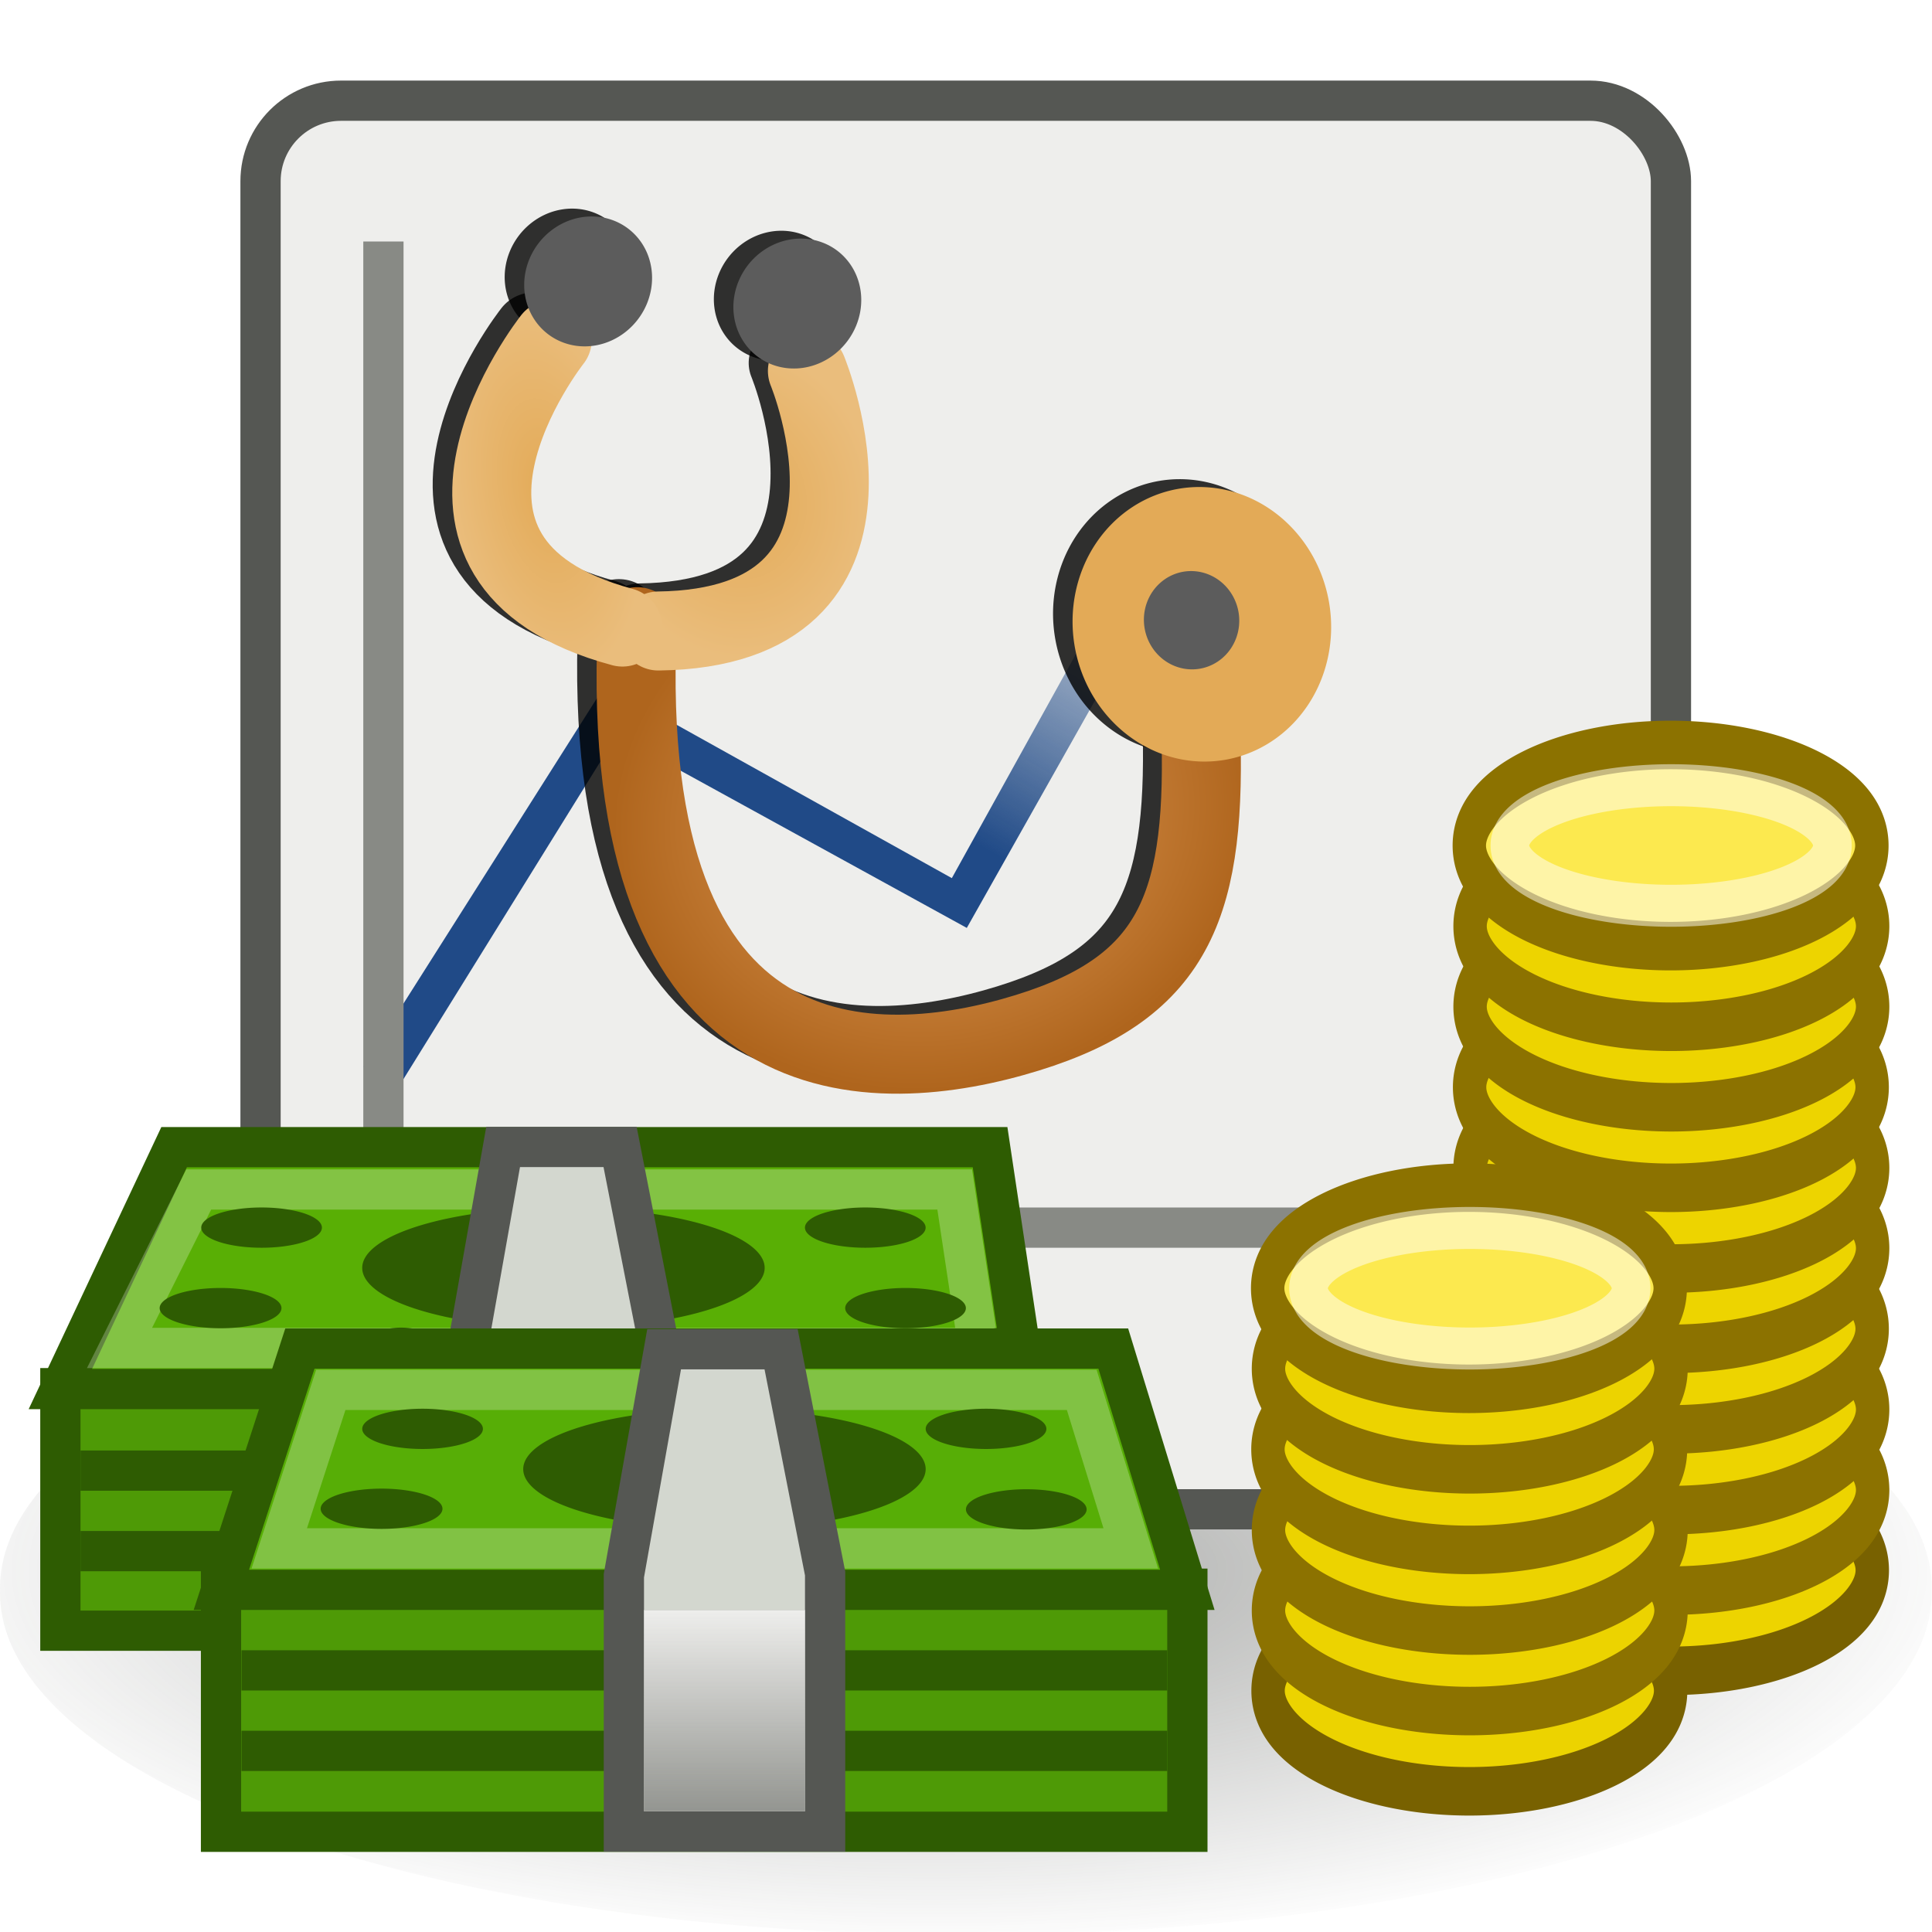 <?xml version="1.0" encoding="UTF-8" standalone="no"?>
<!-- Created with Inkscape (http://www.inkscape.org/) -->
<svg
   xmlns:dc="http://purl.org/dc/elements/1.1/"
   xmlns:cc="http://creativecommons.org/ns#"
   xmlns:rdf="http://www.w3.org/1999/02/22-rdf-syntax-ns#"
   xmlns:svg="http://www.w3.org/2000/svg"
   xmlns="http://www.w3.org/2000/svg"
   xmlns:xlink="http://www.w3.org/1999/xlink"
   xmlns:sodipodi="http://sodipodi.sourceforge.net/DTD/sodipodi-0.dtd"
   xmlns:inkscape="http://www.inkscape.org/namespaces/inkscape"
   width="48px"
   height="48px"
   id="svg1306"
   sodipodi:version="0.32"
   inkscape:version="0.46"
   sodipodi:docbase="/home/hbons/Desktop"
   sodipodi:docname="freeaccount.svg"
   inkscape:export-filename="/home/hbons/Desktop/gnucash.png"
   inkscape:export-xdpi="90"
   inkscape:export-ydpi="90"
   inkscape:output_extension="org.inkscape.output.svg.inkscape">
  <defs
     id="defs1308">
    <linearGradient
       id="linearGradient5069">
      <stop
         id="stop5071"
         offset="0"
         style="stop-color:#e3aa57;stop-opacity:1;" />
      <stop
         id="stop5073"
         offset="1"
         style="stop-color:#eabd7c;stop-opacity:1;" />
    </linearGradient>
    <inkscape:perspective
       sodipodi:type="inkscape:persp3d"
       inkscape:vp_x="0 : 24 : 1"
       inkscape:vp_y="0 : 1000 : 0"
       inkscape:vp_z="48 : 24 : 1"
       inkscape:persp3d-origin="24 : 16 : 1"
       id="perspective140" />
    <linearGradient
       inkscape:collect="always"
       id="linearGradient2707">
      <stop
         style="stop-color:#eeeeec;stop-opacity:1;"
         offset="0"
         id="stop2709" />
      <stop
         style="stop-color:#eeeeec;stop-opacity:0;"
         offset="1"
         id="stop2711" />
    </linearGradient>
    <linearGradient
       inkscape:collect="always"
       id="linearGradient2649">
      <stop
         style="stop-color:#d3d7cf;stop-opacity:1;"
         offset="0"
         id="stop2651" />
      <stop
         style="stop-color:#d3d7cf;stop-opacity:0;"
         offset="1"
         id="stop2653" />
    </linearGradient>
    <linearGradient
       inkscape:collect="always"
       id="linearGradient2632">
      <stop
         style="stop-color:#204a87;stop-opacity:1;"
         offset="0"
         id="stop2635" />
      <stop
         style="stop-color:#204a87;stop-opacity:0;"
         offset="1"
         id="stop2637" />
    </linearGradient>
    <linearGradient
       inkscape:collect="always"
       id="linearGradient2623">
      <stop
         style="stop-color:#babdb6;stop-opacity:1;"
         offset="0"
         id="stop2625" />
      <stop
         style="stop-color:#babdb6;stop-opacity:0;"
         offset="1"
         id="stop2627" />
    </linearGradient>
    <linearGradient
       id="aigrd2"
       gradientUnits="userSpaceOnUse"
       x1="12.274"
       y1="32.416"
       x2="35.391"
       y2="14.203">
      <stop
         offset="0"
         style="stop-color:#FBFBFB"
         id="stop3043" />
      <stop
         offset="0.5"
         style="stop-color:#B6B6B6"
         id="stop3045" />
      <stop
         offset="1"
         style="stop-color:#E4E4E4"
         id="stop3047" />
    </linearGradient>
    <linearGradient
       id="aigrd1"
       gradientUnits="userSpaceOnUse"
       x1="14.997"
       y1="11.188"
       x2="32.511"
       y2="34.307">
      <stop
         offset="0"
         style="stop-color:#EBEBEB"
         id="stop3034" />
      <stop
         offset="0.5"
         style="stop-color:#FFFFFF"
         id="stop3036" />
      <stop
         offset="1"
         style="stop-color:#EBEBEB"
         id="stop3038" />
    </linearGradient>
    <linearGradient
       inkscape:collect="always"
       id="linearGradient23419">
      <stop
         style="stop-color:#000000;stop-opacity:1;"
         offset="0"
         id="stop23421" />
      <stop
         style="stop-color:#000000;stop-opacity:0;"
         offset="1"
         id="stop23423" />
    </linearGradient>
    <radialGradient
       inkscape:collect="always"
       xlink:href="#linearGradient23419"
       id="radialGradient3507"
       gradientUnits="userSpaceOnUse"
       gradientTransform="matrix(1,0,0,0.25,0,31.227)"
       cx="23.335"
       cy="41.636"
       fx="23.335"
       fy="41.636"
       r="22.627" />
    <linearGradient
       gradientTransform="translate(156.189,-121.911)"
       y2="16.561"
       x2="24.512"
       y1="5.873"
       x1="24.512"
       gradientUnits="userSpaceOnUse"
       id="linearGradient3780"
       xlink:href="#linearGradient2622"
       inkscape:collect="always" />
    <linearGradient
       y2="7.868"
       x2="60.071"
       y1="7.921"
       x1="32.828"
       gradientTransform="matrix(0.75,0,0,1.333,156.189,-121.911)"
       gradientUnits="userSpaceOnUse"
       id="linearGradient3776"
       xlink:href="#linearGradient2580"
       inkscape:collect="always" />
    <linearGradient
       gradientTransform="translate(156.189,-121.911)"
       y2="15.192"
       x2="22.436"
       y1="39.067"
       x1="24.588"
       gradientUnits="userSpaceOnUse"
       id="linearGradient3773"
       xlink:href="#linearGradient2614"
       inkscape:collect="always" />
    <linearGradient
       gradientTransform="translate(156.189,-121.911)"
       y2="26.625"
       x2="25.375"
       y1="20.312"
       x1="21.53"
       gradientUnits="userSpaceOnUse"
       id="linearGradient3770"
       xlink:href="#linearGradient2630"
       inkscape:collect="always" />
    <linearGradient
       gradientTransform="translate(156.189,-121.911)"
       y2="25.25"
       x2="24.996"
       y1="37.625"
       x1="25.851"
       gradientUnits="userSpaceOnUse"
       id="linearGradient3766"
       xlink:href="#linearGradient2339"
       inkscape:collect="always" />
    <linearGradient
       y2="25.25"
       x2="24.996"
       y1="37.625"
       x1="25.851"
       gradientUnits="userSpaceOnUse"
       id="linearGradient3762"
       xlink:href="#linearGradient2339"
       inkscape:collect="always" />
    <linearGradient
       y2="26.625"
       x2="25.375"
       y1="20.312"
       x1="21.53"
       gradientUnits="userSpaceOnUse"
       id="linearGradient3760"
       xlink:href="#linearGradient2630"
       inkscape:collect="always" />
    <linearGradient
       y2="15.192"
       x2="22.436"
       y1="39.067"
       x1="24.588"
       gradientUnits="userSpaceOnUse"
       id="linearGradient3758"
       xlink:href="#linearGradient2614"
       inkscape:collect="always" />
    <linearGradient
       y2="7.868"
       x2="60.071"
       y1="7.921"
       x1="32.828"
       gradientTransform="scale(0.75,1.333)"
       gradientUnits="userSpaceOnUse"
       id="linearGradient3756"
       xlink:href="#linearGradient2580"
       inkscape:collect="always" />
    <linearGradient
       y2="16.561"
       x2="24.512"
       y1="5.873"
       x1="24.512"
       gradientUnits="userSpaceOnUse"
       id="linearGradient3754"
       xlink:href="#linearGradient2622"
       inkscape:collect="always" />
    <linearGradient
       inkscape:collect="always"
       id="linearGradient2630">
      <stop
         style="stop-color:#ffffff;stop-opacity:1;"
         offset="0"
         id="stop2632" />
      <stop
         style="stop-color:#ffffff;stop-opacity:0;"
         offset="1"
         id="stop2634" />
    </linearGradient>
    <linearGradient
       id="linearGradient2622">
      <stop
         style="stop-color:#e4a05d;stop-opacity:1;"
         offset="0"
         id="stop2624" />
      <stop
         style="stop-color:#af651d;stop-opacity:1;"
         offset="1"
         id="stop2626" />
    </linearGradient>
    <linearGradient
       id="linearGradient2614">
      <stop
         style="stop-color:#e3aa57;stop-opacity:1;"
         offset="0"
         id="stop2616" />
      <stop
         style="stop-color:#eabd7c;stop-opacity:1;"
         offset="1"
         id="stop2618" />
    </linearGradient>
    <linearGradient
       id="linearGradient2580">
      <stop
         id="stop2582"
         offset="0"
         style="stop-color:#ffffff;stop-opacity:1;" />
      <stop
         id="stop2586"
         offset="1"
         style="stop-color:#729fcf;stop-opacity:0" />
    </linearGradient>
    <linearGradient
       inkscape:collect="always"
       id="linearGradient2339">
      <stop
         style="stop-color:#ffffff;stop-opacity:1;"
         offset="0"
         id="stop2341" />
      <stop
         style="stop-color:#ffffff;stop-opacity:0;"
         offset="1"
         id="stop2343" />
    </linearGradient>
    <linearGradient
       inkscape:collect="always"
       xlink:href="#linearGradient2580"
       id="linearGradient320"
       gradientUnits="userSpaceOnUse"
       gradientTransform="scale(0.75,1.333)"
       x1="32.828"
       y1="7.921"
       x2="60.071"
       y2="7.868" />
    <linearGradient
       inkscape:collect="always"
       xlink:href="#linearGradient2339"
       id="linearGradient2345"
       x1="25.851"
       y1="37.625"
       x2="24.996"
       y2="25.25"
       gradientUnits="userSpaceOnUse" />
    <linearGradient
       inkscape:collect="always"
       xlink:href="#linearGradient2614"
       id="linearGradient2620"
       x1="24.588"
       y1="39.067"
       x2="22.436"
       y2="15.192"
       gradientUnits="userSpaceOnUse" />
    <linearGradient
       inkscape:collect="always"
       xlink:href="#linearGradient2622"
       id="linearGradient2628"
       x1="24.512"
       y1="5.873"
       x2="24.512"
       y2="16.561"
       gradientUnits="userSpaceOnUse" />
    <linearGradient
       inkscape:collect="always"
       xlink:href="#linearGradient2630"
       id="linearGradient2636"
       x1="21.53"
       y1="20.312"
       x2="25.375"
       y2="26.625"
       gradientUnits="userSpaceOnUse" />
    <radialGradient
       gradientUnits="userSpaceOnUse"
       gradientTransform="matrix(0.918,-1.354978e-3,3.632022e-4,0.148,1.927,37.039)"
       r="22.728"
       fy="43.636"
       fx="23.584"
       cy="43.636"
       cx="23.584"
       id="radialGradient2823"
       xlink:href="#linearGradient2817"
       inkscape:collect="always" />
    <linearGradient
       id="linearGradient2817"
       inkscape:collect="always">
      <stop
         id="stop2819"
         offset="0"
         style="stop-color:#000000;stop-opacity:1;" />
      <stop
         id="stop2821"
         offset="1"
         style="stop-color:#000000;stop-opacity:0;" />
    </linearGradient>
    <linearGradient
       id="linearGradient4928">
      <stop
         style="stop-color:#fce94f;stop-opacity:1;"
         offset="0"
         id="stop4930" />
      <stop
         style="stop-color:#fce94f;stop-opacity:0;"
         offset="1"
         id="stop4932" />
    </linearGradient>
    <linearGradient
       id="linearGradient2300"
       inkscape:collect="always">
      <stop
         id="stop2302"
         offset="0"
         style="stop-color:#555753;stop-opacity:1;" />
      <stop
         id="stop2304"
         offset="1"
         style="stop-color:#555753;stop-opacity:0;" />
    </linearGradient>
    <radialGradient
       inkscape:collect="always"
       xlink:href="#linearGradient2300"
       id="radialGradient2596"
       gradientUnits="userSpaceOnUse"
       gradientTransform="matrix(1.114,4.37208e-16,-1.132524e-16,0.539,-2.124,18.941)"
       cx="17.984"
       cy="40.604"
       fx="17.984"
       fy="40.604"
       r="21.031" />
    <radialGradient
       inkscape:collect="always"
       xlink:href="#linearGradient2623"
       id="radialGradient2629"
       cx="24.5"
       cy="18.593"
       fx="24.5"
       fy="18.593"
       r="14.5"
       gradientTransform="matrix(2.94,0,0,2.433,-48.003,-86.813)"
       gradientUnits="userSpaceOnUse" />
    <linearGradient
       inkscape:collect="always"
       xlink:href="#linearGradient2632"
       id="linearGradient2639"
       x1="24.613"
       y1="20.16"
       x2="29.182"
       y2="12.246"
       gradientUnits="userSpaceOnUse"
       gradientTransform="translate(9.536743e-7,1)" />
    <radialGradient
       inkscape:collect="always"
       xlink:href="#linearGradient2649"
       id="radialGradient2655"
       cx="24.013"
       cy="31.644"
       fx="24.013"
       fy="31.644"
       r="14.987"
       gradientTransform="matrix(3.324,0,0,2.772,-55.796,-113.245)"
       gradientUnits="userSpaceOnUse" />
    <linearGradient
       inkscape:collect="always"
       xlink:href="#linearGradient2707"
       id="linearGradient2713"
       x1="18"
       y1="39"
       x2="18"
       y2="45.78"
       gradientUnits="userSpaceOnUse"
       gradientTransform="matrix(1,0,0,0.833,0,7.5)" />
    <filter
       id="filter3280"
       inkscape:collect="always">
      <feGaussianBlur
         id="feGaussianBlur3282"
         stdDeviation="0.618"
         inkscape:collect="always" />
    </filter>
    <filter
       id="filter3276"
       inkscape:collect="always">
      <feGaussianBlur
         id="feGaussianBlur3278"
         stdDeviation="0.618"
         inkscape:collect="always" />
    </filter>
    <filter
       id="filter3272"
       inkscape:collect="always">
      <feGaussianBlur
         id="feGaussianBlur3274"
         stdDeviation="0.85"
         inkscape:collect="always" />
    </filter>
    <filter
       id="filter3244"
       inkscape:collect="always">
      <feGaussianBlur
         id="feGaussianBlur3246"
         stdDeviation="0.352"
         inkscape:collect="always" />
    </filter>
    <filter
       id="filter3240"
       inkscape:collect="always">
      <feGaussianBlur
         id="feGaussianBlur3242"
         stdDeviation="0.352"
         inkscape:collect="always" />
    </filter>
    <filter
       id="filter3236"
       inkscape:collect="always">
      <feGaussianBlur
         id="feGaussianBlur3238"
         stdDeviation="0.352"
         inkscape:collect="always" />
    </filter>
    <linearGradient
       x2="172.991"
       id="linearGradient3164"
       xlink:href="#linearGradient1755"
       y2="633.042"
       gradientUnits="userSpaceOnUse"
       inkscape:collect="always"
       y1="432.172"
       gradientTransform="matrix(1.8,0,0,0.556,-116.605,-231.051)"
       x1="172.991" />
    <linearGradient
       x2="175.195"
       id="linearGradient3162"
       xlink:href="#linearGradient1755"
       y2="426.259"
       gradientUnits="userSpaceOnUse"
       inkscape:collect="always"
       y1="627.574"
       gradientTransform="matrix(1.785,0,0,0.56,-116.605,-231.051)"
       x1="175.195" />
    <linearGradient
       x2="91.27"
       id="linearGradient3159"
       xlink:href="#linearGradient1759"
       y2="3.639"
       gradientUnits="userSpaceOnUse"
       inkscape:collect="always"
       y1="159.204"
       gradientTransform="scale(2.046,0.489)"
       x1="94.422" />
    <linearGradient
       id="linearGradient1755">
      <stop
         id="stop1756"
         style="stop-color:#0d56db;stop-opacity:0;"
         offset="0" />
      <stop
         id="stop1757"
         style="stop-color:#061176;stop-opacity:1;"
         offset="1" />
    </linearGradient>
    <linearGradient
       id="linearGradient1759">
      <stop
         id="stop1760"
         style="stop-color:#ffffff;stop-opacity:0;"
         offset="0" />
      <stop
         id="stop1761"
         style="stop-color:#ffffff;stop-opacity:1;"
         offset="1" />
    </linearGradient>
    <linearGradient
       id="linearGradient3176">
      <stop
         id="stop3178"
         offset="0"
         style="stop-color:#ffffff;stop-opacity:1;" />
      <stop
         style="stop-color:#ffffff;stop-opacity:0.607;"
         offset="0.538"
         id="stop3184" />
      <stop
         id="stop3180"
         offset="1"
         style="stop-color:#ffffff;stop-opacity:1;" />
    </linearGradient>
    <linearGradient
       id="linearGradient3196">
      <stop
         style="stop-color:#050bff;stop-opacity:1;"
         offset="0"
         id="stop3198" />
      <stop
         id="stop3200"
         offset="0.462"
         style="stop-color:#ffffff;stop-opacity:0.096;" />
      <stop
         style="stop-color:#ffffff;stop-opacity:0.63;"
         offset="1"
         id="stop3202" />
    </linearGradient>
    <inkscape:perspective
       id="perspective52"
       inkscape:persp3d-origin="50 : 33.333333 : 1"
       inkscape:vp_z="100 : 50 : 1"
       inkscape:vp_y="0 : 1000 : 0"
       inkscape:vp_x="0 : 50 : 1"
       sodipodi:type="inkscape:persp3d" />
    <radialGradient
       inkscape:collect="always"
       xlink:href="#linearGradient2622"
       id="radialGradient5067"
       gradientUnits="userSpaceOnUse"
       gradientTransform="matrix(0.988,-0.157,0.134,0.843,-67.341,-31.745)"
       cx="81.179"
       cy="76.828"
       fx="81.179"
       fy="76.828"
       r="7.952" />
    <radialGradient
       inkscape:collect="always"
       xlink:href="#linearGradient2614"
       id="radialGradient5075"
       gradientUnits="userSpaceOnUse"
       gradientTransform="matrix(0.282,-4.4850475e-2,8.7978725e-2,0.553,-7.234,-9.656)"
       cx="59.9"
       cy="44.366"
       fx="59.9"
       fy="44.366"
       r="8.274" />
    <radialGradient
       inkscape:collect="always"
       xlink:href="#linearGradient2614"
       id="radialGradient5077"
       gradientUnits="userSpaceOnUse"
       gradientTransform="matrix(0.282,-4.4850475e-2,5.1151579e-2,0.321,-5.63,0.421)"
       cx="76.223"
       cy="48.155"
       fx="76.223"
       fy="48.155"
       r="12.011" />
  </defs>
  <sodipodi:namedview
     id="base"
     pagecolor="#ffffff"
     bordercolor="#666666"
     borderopacity="0.227"
     inkscape:pageopacity="0.0"
     inkscape:pageshadow="2"
     inkscape:zoom="2.1435468"
     inkscape:cx="105.67408"
     inkscape:cy="43.420015"
     inkscape:current-layer="layer1"
     showgrid="true"
     inkscape:grid-bbox="true"
     inkscape:document-units="px"
     stroke="#888a85"
     fill="#edd400"
     inkscape:window-width="1268"
     inkscape:window-height="778"
     inkscape:window-x="0"
     inkscape:window-y="0"
     inkscape:showpageshadow="false"
     showguides="true"
     inkscape:guide-bbox="true" />
  <g
     id="layer1"
     inkscape:label="Layer 1"
     inkscape:groupmode="layer">
    <rect
       style="opacity:1;fill:url(#radialGradient2655);fill-opacity:1;fill-rule:evenodd;stroke:none;stroke-width:1;stroke-miterlimit:4;stroke-dasharray:none;stroke-opacity:1"
       id="rect2229"
       width="29.974"
       height="25"
       x="9.026"
       y="-58.379"
       rx="1.625"
       ry="1.625" />
    <path
       style="opacity:1;fill:url(#radialGradient2629);fill-opacity:1;fill-rule:evenodd;stroke:none;stroke-width:1;stroke-miterlimit:4;stroke-dasharray:none;stroke-opacity:1"
       d="M 13.565,-57.446 L 13.565,-53.446 L 9.533,-53.446 L 9.533,-52.446 L 13.565,-52.446 L 13.565,-48.446 L 9.533,-48.446 L 9.533,-47.446 L 13.565,-47.446 L 13.565,-43.446 L 9.533,-43.446 L 9.533,-42.446 L 13.565,-42.446 L 13.565,-38.446 L 9.533,-38.446 L 9.533,-37.446 L 13.565,-37.446 L 13.565,-33.446 L 14.565,-33.446 L 14.565,-37.446 L 18.565,-37.446 L 18.565,-33.446 L 19.565,-33.446 L 19.565,-37.446 L 23.565,-37.446 L 23.565,-33.446 L 24.565,-33.446 L 24.565,-37.446 L 28.565,-37.446 L 28.565,-33.446 L 29.565,-33.446 L 29.565,-37.446 L 33.565,-37.446 L 33.565,-33.446 L 34.565,-33.446 L 34.565,-37.446 L 38.533,-37.446 L 38.533,-38.446 L 34.565,-38.446 L 34.565,-42.446 L 38.533,-42.446 L 38.533,-43.446 L 34.565,-43.446 L 34.565,-47.446 L 38.533,-47.446 L 38.533,-48.446 L 34.565,-48.446 L 34.565,-52.446 L 38.533,-52.446 L 38.533,-53.446 L 34.565,-53.446 L 34.565,-57.446 L 33.565,-57.446 L 33.565,-53.446 L 29.565,-53.446 L 29.565,-57.446 L 28.565,-57.446 L 28.565,-53.446 L 24.565,-53.446 L 24.565,-57.446 L 23.565,-57.446 L 23.565,-53.446 L 19.565,-53.446 L 19.565,-57.446 L 18.565,-57.446 L 18.565,-53.446 L 14.565,-53.446 L 14.565,-57.446 L 13.565,-57.446 z M 14.565,-52.446 L 18.565,-52.446 L 18.565,-48.446 L 14.565,-48.446 L 14.565,-52.446 z M 19.565,-52.446 L 23.565,-52.446 L 23.565,-48.446 L 19.565,-48.446 L 19.565,-52.446 z M 24.565,-52.446 L 28.565,-52.446 L 28.565,-48.446 L 24.565,-48.446 L 24.565,-52.446 z M 29.565,-52.446 L 33.565,-52.446 L 33.565,-48.446 L 29.565,-48.446 L 29.565,-52.446 z M 14.565,-47.446 L 18.565,-47.446 L 18.565,-43.446 L 14.565,-43.446 L 14.565,-47.446 z M 19.565,-47.446 L 23.565,-47.446 L 23.565,-43.446 L 19.565,-43.446 L 19.565,-47.446 z M 24.565,-47.446 L 28.565,-47.446 L 28.565,-43.446 L 24.565,-43.446 L 24.565,-47.446 z M 29.565,-47.446 L 33.565,-47.446 L 33.565,-43.446 L 29.565,-43.446 L 29.565,-47.446 z M 14.565,-42.446 L 18.565,-42.446 L 18.565,-38.446 L 14.565,-38.446 L 14.565,-42.446 z M 19.565,-42.446 L 23.565,-42.446 L 23.565,-38.446 L 19.565,-38.446 L 19.565,-42.446 z M 24.565,-42.446 L 28.565,-42.446 L 28.565,-38.446 L 24.565,-38.446 L 24.565,-42.446 z M 29.565,-42.446 L 33.565,-42.446 L 33.565,-38.446 L 29.565,-38.446 L 29.565,-42.446 z"
       id="rect2281" />
    <path
       style="opacity:0.2;fill:#ffffff;fill-opacity:1;fill-rule:evenodd;stroke:none;stroke-width:1;stroke-miterlimit:4;stroke-opacity:1"
       d="M 9,-55.58 L 39,-55.58 C 26.839,-51.67 27.662,-37.58 9,-37.58 L 9,-55.58 z"
       id="rect2743"
       sodipodi:nodetypes="cccc" />
    <g
       id="g2560"
       inkscape:export-filename="/Users/eric/Desktop/Programmation/freemedforms/global_resources/pixmap/svg/freeaccount-16.png"
       inkscape:export-xdpi="30"
       inkscape:export-ydpi="30">
      <path
         transform="matrix(1.141,0,0,0.835,2.703,4.931)"
         d="M 39.693 41.416 A 21.031 10.184 0 1 1  -2.368,41.416 A 21.031 10.184 0 1 1  39.693 41.416 z"
         sodipodi:ry="10.183721"
         sodipodi:rx="21.030567"
         sodipodi:cy="41.416107"
         sodipodi:cx="18.66226"
         id="path2290"
         style="opacity:0.5;fill:url(#radialGradient2596);fill-opacity:1;fill-rule:evenodd;stroke:none;stroke-width:1;stroke-miterlimit:4;stroke-dasharray:none;stroke-opacity:1"
         sodipodi:type="arc" />
      <path
         transform="matrix(0.79,0,0,1.148,20.586,17.32)"
         d="M 32.823 18.895 A 6.33 2.177 0 1 1  20.163,18.895 A 6.33 2.177 0 1 1  32.823 18.895 z"
         sodipodi:ry="2.1770399"
         sodipodi:rx="6.330162"
         sodipodi:cy="18.894651"
         sodipodi:cx="26.492901"
         id="path2773"
         style="opacity:1;fill:#edd400;fill-opacity:1;fill-rule:evenodd;stroke:#786100;stroke-width:1.05;stroke-miterlimit:4;stroke-dasharray:none;stroke-opacity:1"
         sodipodi:type="arc" />
      <path
         transform="matrix(0.633,0,0,0.688,24.766,26.013)"
         d="M 32.823 18.895 A 6.33 2.177 0 1 1  20.163,18.895 A 6.33 2.177 0 1 1  32.823 18.895 z"
         sodipodi:ry="2.1770399"
         sodipodi:rx="6.330162"
         sodipodi:cy="18.894651"
         sodipodi:cx="26.492901"
         id="path2775"
         style="opacity:0.6;fill:none;fill-opacity:1;fill-rule:evenodd;stroke:none;stroke-width:1.516;stroke-miterlimit:4;stroke-dasharray:none;stroke-opacity:1"
         sodipodi:type="arc" />
      <path
         transform="matrix(0.79,0,0,1.148,20.595,15.327)"
         d="M 32.823 18.895 A 6.33 2.177 0 1 1  20.163,18.895 A 6.33 2.177 0 1 1  32.823 18.895 z"
         sodipodi:ry="2.1770399"
         sodipodi:rx="6.330162"
         sodipodi:cy="18.894651"
         sodipodi:cx="26.492901"
         id="path2777"
         style="opacity:1;fill:#edd400;fill-opacity:1;fill-rule:evenodd;stroke:#8c7200;stroke-width:1.05;stroke-miterlimit:4;stroke-dasharray:none;stroke-opacity:1"
         sodipodi:type="arc" />
      <path
         transform="matrix(0.633,0,0,0.688,24.776,24.019)"
         d="M 32.823 18.895 A 6.33 2.177 0 1 1  20.163,18.895 A 6.33 2.177 0 1 1  32.823 18.895 z"
         sodipodi:ry="2.1770399"
         sodipodi:rx="6.330162"
         sodipodi:cy="18.894651"
         sodipodi:cx="26.492901"
         id="path2779"
         style="opacity:0.6;fill:none;fill-opacity:1;fill-rule:evenodd;stroke:none;stroke-width:1.516;stroke-miterlimit:4;stroke-dasharray:none;stroke-opacity:1"
         sodipodi:type="arc" />
      <rect
         ry="2"
         rx="2"
         y="2.502"
         x="6.473"
         height="34.996"
         width="35.041"
         id="rect1354"
         style="opacity:1;fill:#eeeeec;fill-opacity:1;fill-rule:evenodd;stroke:#555753;stroke-width:1;stroke-miterlimit:4;stroke-dasharray:none;stroke-opacity:1" />
      <path
         transform="matrix(0.79,0,0,1.148,20.595,13.327)"
         d="M 32.823 18.895 A 6.33 2.177 0 1 1  20.163,18.895 A 6.33 2.177 0 1 1  32.823 18.895 z"
         sodipodi:ry="2.1770399"
         sodipodi:rx="6.330162"
         sodipodi:cy="18.894651"
         sodipodi:cx="26.492901"
         id="path2781"
         style="opacity:1;fill:#edd400;fill-opacity:1;fill-rule:evenodd;stroke:#8c7200;stroke-width:1.05;stroke-miterlimit:4;stroke-dasharray:none;stroke-opacity:1"
         sodipodi:type="arc" />
      <path
         transform="matrix(0.633,0,0,0.688,24.776,22.019)"
         d="M 32.823 18.895 A 6.33 2.177 0 1 1  20.163,18.895 A 6.33 2.177 0 1 1  32.823 18.895 z"
         sodipodi:ry="2.1770399"
         sodipodi:rx="6.330162"
         sodipodi:cy="18.894651"
         sodipodi:cx="26.492901"
         id="path2783"
         style="opacity:0.6;fill:none;fill-opacity:1;fill-rule:evenodd;stroke:none;stroke-width:1.516;stroke-miterlimit:4;stroke-dasharray:none;stroke-opacity:1"
         sodipodi:type="arc" />
      <path
         transform="matrix(0.79,0,0,1.148,20.583,11.322)"
         d="M 32.823 18.895 A 6.33 2.177 0 1 1  20.163,18.895 A 6.33 2.177 0 1 1  32.823 18.895 z"
         sodipodi:ry="2.1770399"
         sodipodi:rx="6.330162"
         sodipodi:cy="18.894651"
         sodipodi:cx="26.492901"
         id="path2785"
         style="opacity:1;fill:#edd400;fill-opacity:1;fill-rule:evenodd;stroke:#8c7200;stroke-width:1.05;stroke-miterlimit:4;stroke-dasharray:none;stroke-opacity:1"
         sodipodi:type="arc" />
      <path
         sodipodi:nodetypes="ccccccccc"
         id="rect2293"
         d="M 28.531,13 L 23.648,21.817 L 15.038,17.02 L 9.031,26.5 L 9.906,27 L 15.318,18.273 L 24.02,23.054 L 29.406,13.5 L 28.531,13 z "
         style="opacity:1;fill:url(#linearGradient2639);fill-opacity:1;fill-rule:evenodd;stroke:none;stroke-width:1;stroke-miterlimit:4;stroke-dasharray:none;stroke-opacity:1" />
      <rect
         transform="matrix(4.694983e-19,1,-1,2.300541e-19,0,0)"
         y="-39"
         x="30"
         height="30"
         width="1"
         id="rect2600"
         style="opacity:1;fill:#888a85;fill-opacity:1;fill-rule:evenodd;stroke:none;stroke-width:1;stroke-miterlimit:4;stroke-dasharray:none;stroke-opacity:1" />
      <path
         transform="matrix(0.633,0,0,0.688,24.776,20.013)"
         d="M 32.823 18.895 A 6.33 2.177 0 1 1  20.163,18.895 A 6.33 2.177 0 1 1  32.823 18.895 z"
         sodipodi:ry="2.1770399"
         sodipodi:rx="6.330162"
         sodipodi:cy="18.894651"
         sodipodi:cx="26.492901"
         id="path2787"
         style="opacity:0.6;fill:none;fill-opacity:1;fill-rule:evenodd;stroke:none;stroke-width:1.516;stroke-miterlimit:4;stroke-dasharray:none;stroke-opacity:1"
         sodipodi:type="arc" />
      <rect
         y="6"
         x="9.026"
         height="25"
         width="1"
         id="rect2231"
         style="opacity:1;fill:#888a85;fill-opacity:1;fill-rule:evenodd;stroke:none;stroke-width:1;stroke-miterlimit:4;stroke-dasharray:none;stroke-opacity:1" />
      <path
         id="path2321"
         d="M 1.5,34.489 L 25.5,34.489 L 25.5,40.514 L 1.5,40.514 L 1.5,34.489 z "
         style="fill:#4e9a06;fill-opacity:1;fill-rule:evenodd;stroke:#2e5c02;stroke-width:1;stroke-miterlimit:4;stroke-opacity:1" />
      <path
         sodipodi:nodetypes="ccccc"
         id="path2323"
         d="M 4.326,28.501 L 24.598,28.501 L 25.5,34.51 L 1.5,34.51 L 4.326,28.501 z "
         style="fill:#59af05;fill-opacity:1;fill-rule:evenodd;stroke:#2e5c02;stroke-width:1;stroke-miterlimit:4;stroke-opacity:1" />
      <rect
         y="38.037"
         x="2"
         height="1"
         width="23"
         id="rect2325"
         style="fill:#2e5c02;fill-opacity:1;fill-rule:evenodd;stroke:none;stroke-width:1;stroke-miterlimit:4;stroke-dasharray:none;stroke-opacity:1" />
      <rect
         y="36.037"
         x="2"
         height="1"
         width="23"
         id="rect2327"
         style="fill:#2e5c02;fill-opacity:1;fill-rule:evenodd;stroke:none;stroke-width:1;stroke-miterlimit:4;stroke-dasharray:none;stroke-opacity:1" />
      <path
         sodipodi:nodetypes="ccccc"
         id="path2329"
         d="M 8.906,34.531 L 6.938,38.469 L 28.281,38.469 L 27.688,34.531 L 8.906,34.531 z "
         style="opacity:0.25;fill:none;fill-opacity:1;fill-rule:evenodd;stroke:#ffffff;stroke-width:1;stroke-miterlimit:4;stroke-opacity:1"
         transform="translate(-3.969,-4.979)" />
      <rect
         y="34.474"
         x="11.531"
         height="6.109"
         width="4.937"
         id="rect2341"
         style="fill:#eeeeec;fill-opacity:1;fill-rule:evenodd;stroke:#555753;stroke-width:1;stroke-miterlimit:4;stroke-dasharray:none;stroke-opacity:1" />
      <path
         transform="matrix(0.707,0,0,0.414,5.125,31.681)"
         d="M 19.622 -0.437 A 7.071 3.624 0 1 1  5.48,-0.437 A 7.071 3.624 0 1 1  19.622 -0.437 z"
         sodipodi:ry="3.6239223"
         sodipodi:rx="7.0710678"
         sodipodi:cy="-0.43681452"
         sodipodi:cx="12.551146"
         id="path2746"
         style="opacity:1;fill:#2e5c02;fill-opacity:1;fill-rule:evenodd;stroke:none;stroke-width:1;stroke-miterlimit:4;stroke-dasharray:none;stroke-opacity:1"
         sodipodi:type="arc" />
      <path
         sodipodi:nodetypes="ccccccc"
         id="path2715"
         d="M 12.5,28.496 L 11.5,34.133 L 11.5,40.504 L 16.5,40.504 L 16.5,34.079 L 15.406,28.496 L 12.5,28.496 z "
         style="opacity:1;fill:#d3d7cf;fill-opacity:1;fill-rule:evenodd;stroke:#555753;stroke-width:1;stroke-miterlimit:4;stroke-dasharray:none;stroke-opacity:1" />
      <path
         id="rect2271"
         d="M 5.491,39.471 L 29.5,39.471 L 29.5,45.51 L 5.491,45.51 L 5.491,39.471 z "
         style="fill:#4e9a06;fill-opacity:1;fill-rule:evenodd;stroke:#2e5c02;stroke-width:1;stroke-miterlimit:4;stroke-opacity:1" />
      <path
         sodipodi:nodetypes="ccccc"
         id="path3816"
         d="M 7.451,33.505 L 27.659,33.505 L 29.499,39.499 L 5.5,39.499 L 7.451,33.505 z "
         style="fill:#57ae06;fill-opacity:1;fill-rule:evenodd;stroke:#2e5c02;stroke-width:1;stroke-miterlimit:4;stroke-opacity:1" />
      <path
         transform="matrix(0.79,0,0,1.148,15.576,20.314)"
         d="M 32.823 18.895 A 6.33 2.177 0 1 1  20.163,18.895 A 6.33 2.177 0 1 1  32.823 18.895 z"
         sodipodi:ry="2.1770399"
         sodipodi:rx="6.330162"
         sodipodi:cy="18.894651"
         sodipodi:cx="26.492901"
         id="path2413"
         style="opacity:1;fill:#ecd300;fill-opacity:1;fill-rule:evenodd;stroke:#786100;stroke-width:1.05;stroke-miterlimit:4;stroke-dasharray:none;stroke-opacity:1"
         sodipodi:type="arc" />
      <path
         transform="matrix(0.79,0,0,1.148,20.595,9.32)"
         d="M 32.823 18.895 A 6.33 2.177 0 1 1  20.163,18.895 A 6.33 2.177 0 1 1  32.823 18.895 z"
         sodipodi:ry="2.1770399"
         sodipodi:rx="6.330162"
         sodipodi:cy="18.894651"
         sodipodi:cx="26.492901"
         id="path2789"
         style="opacity:1;fill:#edd400;fill-opacity:1;fill-rule:evenodd;stroke:#8c7200;stroke-width:1.05;stroke-miterlimit:4;stroke-dasharray:none;stroke-opacity:1"
         sodipodi:type="arc" />
      <rect
         y="43"
         x="6"
         height="1"
         width="23"
         id="rect2441"
         style="opacity:1;fill:#2e5c02;fill-opacity:1;fill-rule:evenodd;stroke:none;stroke-width:1;stroke-miterlimit:4;stroke-dasharray:none;stroke-opacity:1" />
      <path
         transform="matrix(0.633,0,0,0.688,19.756,29.006)"
         d="M 32.823 18.895 A 6.33 2.177 0 1 1  20.163,18.895 A 6.33 2.177 0 1 1  32.823 18.895 z"
         sodipodi:ry="2.1770399"
         sodipodi:rx="6.330162"
         sodipodi:cy="18.894651"
         sodipodi:cx="26.492901"
         id="path2415"
         style="opacity:0.6;fill:none;fill-opacity:1;fill-rule:evenodd;stroke:none;stroke-width:1.516;stroke-miterlimit:4;stroke-dasharray:none;stroke-opacity:1"
         sodipodi:type="arc" />
      <rect
         y="41"
         x="6"
         height="1"
         width="23"
         id="rect2443"
         style="opacity:1;fill:#2e5c02;fill-opacity:1;fill-rule:evenodd;stroke:none;stroke-width:1;stroke-miterlimit:4;stroke-dasharray:none;stroke-opacity:1" />
      <path
         transform="matrix(0.79,0,0,1.148,15.586,18.32)"
         d="M 32.823 18.895 A 6.33 2.177 0 1 1  20.163,18.895 A 6.33 2.177 0 1 1  32.823 18.895 z"
         sodipodi:ry="2.1770399"
         sodipodi:rx="6.330162"
         sodipodi:cy="18.894651"
         sodipodi:cx="26.492901"
         id="path2417"
         style="opacity:1;fill:#ecd300;fill-opacity:1;fill-rule:evenodd;stroke:#8c7200;stroke-width:1.05;stroke-miterlimit:4;stroke-dasharray:none;stroke-opacity:1"
         sodipodi:type="arc" />
      <path
         transform="matrix(0.633,0,0,0.688,24.776,18.013)"
         d="M 32.823 18.895 A 6.33 2.177 0 1 1  20.163,18.895 A 6.33 2.177 0 1 1  32.823 18.895 z"
         sodipodi:ry="2.1770399"
         sodipodi:rx="6.330162"
         sodipodi:cy="18.894651"
         sodipodi:cx="26.492901"
         id="path2791"
         style="opacity:0.6;fill:none;fill-opacity:1;fill-rule:evenodd;stroke:none;stroke-width:1.516;stroke-miterlimit:4;stroke-dasharray:none;stroke-opacity:1"
         sodipodi:type="arc" />
      <path
         transform="matrix(0.633,0,0,0.688,19.766,27.013)"
         d="M 32.823 18.895 A 6.33 2.177 0 1 1  20.163,18.895 A 6.33 2.177 0 1 1  32.823 18.895 z"
         sodipodi:ry="2.1770399"
         sodipodi:rx="6.330162"
         sodipodi:cy="18.894651"
         sodipodi:cx="26.492901"
         id="path2419"
         style="opacity:0.6;fill:none;fill-opacity:1;fill-rule:evenodd;stroke:none;stroke-width:1.516;stroke-miterlimit:4;stroke-dasharray:none;stroke-opacity:1"
         sodipodi:type="arc" />
      <path
         transform="matrix(0.79,0,0,1.148,15.586,16.32)"
         d="M 32.823 18.895 A 6.33 2.177 0 1 1  20.163,18.895 A 6.33 2.177 0 1 1  32.823 18.895 z"
         sodipodi:ry="2.1770399"
         sodipodi:rx="6.330162"
         sodipodi:cy="18.894651"
         sodipodi:cx="26.492901"
         id="path2421"
         style="opacity:1;fill:#ecd300;fill-opacity:1;fill-rule:evenodd;stroke:#8c7200;stroke-width:1.05;stroke-miterlimit:4;stroke-dasharray:none;stroke-opacity:1"
         sodipodi:type="arc" />
      <path
         transform="matrix(0.79,0,0,1.148,20.595,7.325)"
         d="M 32.823 18.895 A 6.33 2.177 0 1 1  20.163,18.895 A 6.33 2.177 0 1 1  32.823 18.895 z"
         sodipodi:ry="2.1770399"
         sodipodi:rx="6.330162"
         sodipodi:cy="18.894651"
         sodipodi:cx="26.492901"
         id="path2797"
         style="opacity:1;fill:#edd400;fill-opacity:1;fill-rule:evenodd;stroke:#8c7200;stroke-width:1.05;stroke-miterlimit:4;stroke-dasharray:none;stroke-opacity:1"
         sodipodi:type="arc" />
      <path
         id="path2269"
         d="M 8.219,34.531 L 6.938,38.469 L 28.094,38.469 L 26.875,34.531 L 8.219,34.531 z "
         style="opacity:0.25;fill:none;fill-opacity:1;fill-rule:evenodd;stroke:#ffffff;stroke-width:1;stroke-miterlimit:4;stroke-opacity:1" />
      <path
         transform="matrix(0.633,0,0,0.688,19.766,25.013)"
         d="M 32.823 18.895 A 6.33 2.177 0 1 1  20.163,18.895 A 6.33 2.177 0 1 1  32.823 18.895 z"
         sodipodi:ry="2.1770399"
         sodipodi:rx="6.330162"
         sodipodi:cy="18.894651"
         sodipodi:cx="26.492901"
         id="path2423"
         style="opacity:0.6;fill:none;fill-opacity:1;fill-rule:evenodd;stroke:none;stroke-width:1.516;stroke-miterlimit:4;stroke-dasharray:none;stroke-opacity:1"
         sodipodi:type="arc" />
      <path
         transform="matrix(0.79,0,0,1.148,15.573,14.316)"
         d="M 32.823 18.895 A 6.33 2.177 0 1 1  20.163,18.895 A 6.33 2.177 0 1 1  32.823 18.895 z"
         sodipodi:ry="2.1770399"
         sodipodi:rx="6.330162"
         sodipodi:cy="18.894651"
         sodipodi:cx="26.492901"
         id="path2425"
         style="opacity:1;fill:#ecd300;fill-opacity:1;fill-rule:evenodd;stroke:#8c7200;stroke-width:1.05;stroke-miterlimit:4;stroke-dasharray:none;stroke-opacity:1"
         sodipodi:type="arc" />
      <path
         transform="matrix(0.633,0,0,0.688,19.766,23.006)"
         d="M 32.823 18.895 A 6.33 2.177 0 1 1  20.163,18.895 A 6.33 2.177 0 1 1  32.823 18.895 z"
         sodipodi:ry="2.1770399"
         sodipodi:rx="6.330162"
         sodipodi:cy="18.894651"
         sodipodi:cx="26.492901"
         id="path2427"
         style="opacity:0.6;fill:none;fill-opacity:1;fill-rule:evenodd;stroke:none;stroke-width:1.516;stroke-miterlimit:4;stroke-dasharray:none;stroke-opacity:1"
         sodipodi:type="arc" />
      <path
         transform="matrix(0.79,0,0,1.148,20.583,5.32)"
         d="M 32.823 18.895 A 6.33 2.177 0 1 1  20.163,18.895 A 6.33 2.177 0 1 1  32.823 18.895 z"
         sodipodi:ry="2.1770399"
         sodipodi:rx="6.330162"
         sodipodi:cy="18.894651"
         sodipodi:cx="26.492901"
         id="path2799"
         style="opacity:1;fill:#edd400;fill-opacity:1;fill-rule:evenodd;stroke:#8c7200;stroke-width:1.05;stroke-miterlimit:4;stroke-dasharray:none;stroke-opacity:1"
         sodipodi:type="arc" />
      <path
         transform="matrix(0.79,0,0,1.148,15.586,12.314)"
         d="M 32.823 18.895 A 6.33 2.177 0 1 1  20.163,18.895 A 6.33 2.177 0 1 1  32.823 18.895 z"
         sodipodi:ry="2.1770399"
         sodipodi:rx="6.330162"
         sodipodi:cy="18.894651"
         sodipodi:cx="26.492901"
         id="path2429"
         style="opacity:1;fill:#ecd300;fill-opacity:1;fill-rule:evenodd;stroke:#8c7200;stroke-width:1.05;stroke-miterlimit:4;stroke-dasharray:none;stroke-opacity:1"
         sodipodi:type="arc" />
      <path
         transform="matrix(0.633,0,0,0.688,19.766,21.006)"
         d="M 32.823 18.895 A 6.33 2.177 0 1 1  20.163,18.895 A 6.33 2.177 0 1 1  32.823 18.895 z"
         sodipodi:ry="2.1770399"
         sodipodi:rx="6.330162"
         sodipodi:cy="18.894651"
         sodipodi:cx="26.492901"
         id="path2431"
         style="opacity:0.6;fill:none;fill-opacity:1;fill-rule:evenodd;stroke:none;stroke-width:1.516;stroke-miterlimit:4;stroke-dasharray:none;stroke-opacity:1"
         sodipodi:type="arc" />
      <path
         transform="matrix(0.141,0,0,0.138,8.194,33.545)"
         d="M 19.622 -0.437 A 7.071 3.624 0 1 1  5.48,-0.437 A 7.071 3.624 0 1 1  19.622 -0.437 z"
         sodipodi:ry="3.6239223"
         sodipodi:rx="7.0710678"
         sodipodi:cy="-0.43681452"
         sodipodi:cx="12.551146"
         id="path2267"
         style="opacity:1;fill:#2e5c02;fill-opacity:1;fill-rule:evenodd;stroke:none;stroke-width:1;stroke-miterlimit:4;stroke-dasharray:none;stroke-opacity:1"
         sodipodi:type="arc" />
      <path
         transform="matrix(0.141,0,0,0.138,23.194,33.545)"
         d="M 19.622 -0.437 A 7.071 3.624 0 1 1  5.48,-0.437 A 7.071 3.624 0 1 1  19.622 -0.437 z"
         sodipodi:ry="3.6239223"
         sodipodi:rx="7.0710678"
         sodipodi:cy="-0.43681452"
         sodipodi:cx="12.551146"
         id="path3843"
         style="opacity:1;fill:#2e5c02;fill-opacity:1;fill-rule:evenodd;stroke:none;stroke-width:1;stroke-miterlimit:4;stroke-dasharray:none;stroke-opacity:1"
         sodipodi:type="arc" />
      <path
         transform="matrix(0.707,0,0,0.414,9.125,36.681)"
         d="M 19.622 -0.437 A 7.071 3.624 0 1 1  5.48,-0.437 A 7.071 3.624 0 1 1  19.622 -0.437 z"
         sodipodi:ry="3.6239223"
         sodipodi:rx="7.0710678"
         sodipodi:cy="-0.43681452"
         sodipodi:cx="12.551146"
         id="path3837"
         style="opacity:1;fill:#2e5c02;fill-opacity:1;fill-rule:evenodd;stroke:none;stroke-width:1;stroke-miterlimit:4;stroke-dasharray:none;stroke-opacity:1"
         sodipodi:type="arc" />
      <path
         transform="matrix(0.214,0,0,0.138,6.794,37.545)"
         d="M 19.622 -0.437 A 7.071 3.624 0 1 1  5.48,-0.437 A 7.071 3.624 0 1 1  19.622 -0.437 z"
         sodipodi:ry="3.6239223"
         sodipodi:rx="7.0710678"
         sodipodi:cy="-0.43681452"
         sodipodi:cx="12.551146"
         id="path3839"
         style="opacity:1;fill:#2e5c02;fill-opacity:1;fill-rule:evenodd;stroke:none;stroke-width:1;stroke-miterlimit:4;stroke-dasharray:none;stroke-opacity:1"
         sodipodi:type="arc" />
      <path
         transform="matrix(0.212,0,0,0.138,22.837,37.56)"
         d="M 19.622 -0.437 A 7.071 3.624 0 1 1  5.48,-0.437 A 7.071 3.624 0 1 1  19.622 -0.437 z"
         sodipodi:ry="3.6239223"
         sodipodi:rx="7.0710678"
         sodipodi:cy="-0.43681452"
         sodipodi:cx="12.551146"
         id="path3841"
         style="opacity:1;fill:#2e5c02;fill-opacity:1;fill-rule:evenodd;stroke:none;stroke-width:1;stroke-miterlimit:4;stroke-dasharray:none;stroke-opacity:1"
         sodipodi:type="arc" />
      <path
         sodipodi:nodetypes="ccccccc"
         id="rect1372"
         d="M 16.5,33.521 L 15.5,39.147 L 15.5,45.504 L 20.5,45.504 L 20.5,39.093 L 19.406,33.521 L 16.5,33.521 z "
         style="opacity:1;fill:#d3d7cf;fill-opacity:1;fill-rule:evenodd;stroke:#555753;stroke-width:1;stroke-miterlimit:4;stroke-dasharray:none;stroke-opacity:1" />
      <rect
         y="40"
         x="16"
         height="5"
         width="4"
         id="rect2721"
         style="opacity:1;fill:#888a85;fill-opacity:1;fill-rule:evenodd;stroke:none;stroke-width:1;stroke-miterlimit:4;stroke-dasharray:none;stroke-opacity:1" />
      <rect
         y="40"
         x="16"
         height="5"
         width="4"
         id="rect2673"
         style="opacity:1;fill:url(#linearGradient2713);fill-opacity:1;fill-rule:evenodd;stroke:none;stroke-width:1;stroke-miterlimit:4;stroke-dasharray:none;stroke-opacity:1" />
      <path
         transform="matrix(0.212,0,0,0.138,21.837,35.56)"
         d="M 19.622 -0.437 A 7.071 3.624 0 1 1  5.48,-0.437 A 7.071 3.624 0 1 1  19.622 -0.437 z"
         sodipodi:ry="3.6239223"
         sodipodi:rx="7.0710678"
         sodipodi:cy="-0.43681452"
         sodipodi:cx="12.551146"
         id="path2691"
         style="opacity:1;fill:#2e5c02;fill-opacity:1;fill-rule:evenodd;stroke:none;stroke-width:1;stroke-miterlimit:4;stroke-dasharray:none;stroke-opacity:1"
         sodipodi:type="arc" />
      <path
         transform="matrix(0.212,0,0,0.138,7.838,35.56)"
         d="M 19.622 -0.437 A 7.071 3.624 0 1 1  5.48,-0.437 A 7.071 3.624 0 1 1  19.622 -0.437 z"
         sodipodi:ry="3.6239223"
         sodipodi:rx="7.0710678"
         sodipodi:cy="-0.43681452"
         sodipodi:cx="12.551146"
         id="path2693"
         style="opacity:1;fill:#2e5c02;fill-opacity:1;fill-rule:evenodd;stroke:none;stroke-width:1;stroke-miterlimit:4;stroke-dasharray:none;stroke-opacity:1"
         sodipodi:type="arc" />
      <path
         transform="matrix(0.214,0,0,0.138,2.794,32.56)"
         d="M 19.622 -0.437 A 7.071 3.624 0 1 1  5.48,-0.437 A 7.071 3.624 0 1 1  19.622 -0.437 z"
         sodipodi:ry="3.6239223"
         sodipodi:rx="7.0710678"
         sodipodi:cy="-0.43681452"
         sodipodi:cx="12.551146"
         id="path2748"
         style="opacity:1;fill:#2e5c02;fill-opacity:1;fill-rule:evenodd;stroke:none;stroke-width:1;stroke-miterlimit:4;stroke-dasharray:none;stroke-opacity:1"
         sodipodi:type="arc" />
      <path
         transform="matrix(0.212,0,0,0.138,19.837,32.56)"
         d="M 19.622 -0.437 A 7.071 3.624 0 1 1  5.48,-0.437 A 7.071 3.624 0 1 1  19.622 -0.437 z"
         sodipodi:ry="3.6239223"
         sodipodi:rx="7.0710678"
         sodipodi:cy="-0.43681452"
         sodipodi:cx="12.551146"
         id="path2750"
         style="opacity:1;fill:#2e5c02;fill-opacity:1;fill-rule:evenodd;stroke:none;stroke-width:1;stroke-miterlimit:4;stroke-dasharray:none;stroke-opacity:1"
         sodipodi:type="arc" />
      <path
         transform="matrix(0.212,0,0,0.138,18.837,30.56)"
         d="M 19.622 -0.437 A 7.071 3.624 0 1 1  5.48,-0.437 A 7.071 3.624 0 1 1  19.622 -0.437 z"
         sodipodi:ry="3.6239223"
         sodipodi:rx="7.0710678"
         sodipodi:cy="-0.43681452"
         sodipodi:cx="12.551146"
         id="path2752"
         style="opacity:1;fill:#2e5c02;fill-opacity:1;fill-rule:evenodd;stroke:none;stroke-width:1;stroke-miterlimit:4;stroke-dasharray:none;stroke-opacity:1"
         sodipodi:type="arc" />
      <path
         transform="matrix(0.212,0,0,0.138,3.838,30.56)"
         d="M 19.622 -0.437 A 7.071 3.624 0 1 1  5.48,-0.437 A 7.071 3.624 0 1 1  19.622 -0.437 z"
         sodipodi:ry="3.6239223"
         sodipodi:rx="7.0710678"
         sodipodi:cy="-0.43681452"
         sodipodi:cx="12.551146"
         id="path2754"
         style="opacity:1;fill:#2e5c02;fill-opacity:1;fill-rule:evenodd;stroke:none;stroke-width:1;stroke-miterlimit:4;stroke-dasharray:none;stroke-opacity:1"
         sodipodi:type="arc" />
      <path
         transform="matrix(0.79,0,0,1.148,20.595,3.319)"
         d="M 32.823 18.895 A 6.33 2.177 0 1 1  20.163,18.895 A 6.33 2.177 0 1 1  32.823 18.895 z"
         sodipodi:ry="2.1770399"
         sodipodi:rx="6.330162"
         sodipodi:cy="18.894651"
         sodipodi:cx="26.492901"
         id="path2801"
         style="opacity:1;fill:#edd400;fill-opacity:1;fill-rule:evenodd;stroke:#8c7200;stroke-width:1.05;stroke-miterlimit:4;stroke-dasharray:none;stroke-opacity:1"
         sodipodi:type="arc" />
      <path
         transform="matrix(0.79,0,0,1.148,20.595,1.319)"
         d="M 32.823 18.895 A 6.33 2.177 0 1 1  20.163,18.895 A 6.33 2.177 0 1 1  32.823 18.895 z"
         sodipodi:ry="2.1770399"
         sodipodi:rx="6.330162"
         sodipodi:cy="18.894651"
         sodipodi:cx="26.492901"
         id="path2809"
         style="opacity:1;fill:#edd400;fill-opacity:1;fill-rule:evenodd;stroke:#8c7200;stroke-width:1.05;stroke-miterlimit:4;stroke-dasharray:none;stroke-opacity:1"
         sodipodi:type="arc" />
      <path
         transform="matrix(0.79,0,0,1.148,20.576,-0.684)"
         d="M 32.823 18.895 A 6.33 2.177 0 1 1  20.163,18.895 A 6.33 2.177 0 1 1  32.823 18.895 z"
         sodipodi:ry="2.1770399"
         sodipodi:rx="6.330162"
         sodipodi:cy="18.894651"
         sodipodi:cx="26.492901"
         id="path2793"
         style="opacity:1;fill:#fce94f;fill-opacity:1;fill-rule:evenodd;stroke:#8c7200;stroke-width:1.05;stroke-miterlimit:4;stroke-dasharray:none;stroke-opacity:1"
         sodipodi:type="arc" />
      <path
         transform="matrix(0.79,0,0,1.148,15.566,10.314)"
         d="M 32.823 18.895 A 6.33 2.177 0 1 1  20.163,18.895 A 6.33 2.177 0 1 1  32.823 18.895 z"
         sodipodi:ry="2.1770399"
         sodipodi:rx="6.330162"
         sodipodi:cy="18.894651"
         sodipodi:cx="26.492901"
         id="path2761"
         style="opacity:1;fill:#fce94f;fill-opacity:1;fill-rule:evenodd;stroke:#8c7200;stroke-width:1.05;stroke-miterlimit:4;stroke-dasharray:none;stroke-opacity:1"
         sodipodi:type="arc" />
      <path
         transform="matrix(0.633,0,0,0.688,19.747,19.006)"
         d="M 32.823 18.895 A 6.33 2.177 0 1 1  20.163,18.895 A 6.33 2.177 0 1 1  32.823 18.895 z"
         sodipodi:ry="2.1770399"
         sodipodi:rx="6.330162"
         sodipodi:cy="18.894651"
         sodipodi:cx="26.492901"
         id="path2763"
         style="opacity:0.5;fill:none;fill-opacity:1;fill-rule:evenodd;stroke:#ffffff;stroke-width:1.516;stroke-miterlimit:4;stroke-dasharray:none;stroke-opacity:1"
         sodipodi:type="arc" />
      <path
         transform="matrix(0.633,0,0,0.688,24.749,8.006)"
         d="M 32.823 18.895 A 6.33 2.177 0 1 1  20.163,18.895 A 6.33 2.177 0 1 1  32.823 18.895 z"
         sodipodi:ry="2.1770399"
         sodipodi:rx="6.330162"
         sodipodi:cy="18.894651"
         sodipodi:cx="26.492901"
         id="path2795"
         style="opacity:0.5;fill:none;fill-opacity:1;fill-rule:evenodd;stroke:#ffffff;stroke-width:1.516;stroke-miterlimit:4;stroke-dasharray:none;stroke-opacity:1"
         sodipodi:type="arc" />
      <path
         transform="matrix(0.282,-4.4850472e-2,4.3366973e-2,0.272,-5.255,2.776)"
         inkscape:export-ydpi="23.644081"
         inkscape:export-xdpi="23.644081"
         inkscape:export-filename="/home/eric/Bureau/icones/stetho2.png"
         style="fill:none;fill-opacity:0.75;fill-rule:evenodd;stroke:#000000;stroke-width:7;stroke-linecap:round;stroke-linejoin:miter;stroke-miterlimit:4;stroke-dasharray:none;stroke-opacity:0.804;filter:url(#filter3236)"
         id="path4403"
         sodipodi:nodetypes="czs"
         d="M 64.377,56.855 C 56.29,97.777 78.706,100.521 92.373,98.503 C 105.946,96.499 109.622,89.395 111.532,73.307" />
      <path
         inkscape:export-ydpi="23.644081"
         inkscape:export-xdpi="23.644081"
         inkscape:export-filename="/home/eric/Bureau/icones/stetho2.png"
         sodipodi:type="arc"
         sodipodi:cx="13.819842"
         sodipodi:cy="105.81528"
         sodipodi:open="true"
         transform="matrix(9.8202679e-2,-1.5635076e-2,1.6138653e-2,0.101,26.31,4.844)"
         style="fill:#000000;fill-opacity:0.801;stroke:none;stroke-width:0.5;stroke-linecap:round;stroke-linejoin:miter;stroke-miterlimit:4;stroke-dasharray:none;stroke-opacity:0.688;filter:url(#filter3272)"
         sodipodi:start="0"
         sodipodi:end="6.2695834"
         d="M 46.066,105.815 A 32.246,33.398 0 1 1 46.063,105.361"
         sodipodi:rx="32.2463"
         id="path4405"
         sodipodi:ry="33.397953" />
      <path
         inkscape:export-ydpi="23.644081"
         inkscape:export-xdpi="23.644081"
         inkscape:export-filename="/home/eric/Bureau/icones/stetho2.png"
         sodipodi:ry="12.092361"
         id="path4411"
         sodipodi:rx="10.940708"
         d="M -158.928,-30.656 A 10.941,12.092 0 1 1 -158.929,-30.82"
         sodipodi:end="6.2695834"
         sodipodi:start="0"
         style="fill:#000000;fill-opacity:0.801;stroke:none;stroke-width:0.5;stroke-linecap:round;stroke-linejoin:miter;stroke-miterlimit:4;stroke-dasharray:none;stroke-opacity:0.688;filter:url(#filter3280)"
         transform="matrix(0.133,5.1664074e-2,-5.2674561e-2,0.125,35.105,19.405)"
         sodipodi:open="true"
         sodipodi:cy="-30.655663"
         sodipodi:cx="-169.8689"
         sodipodi:type="arc" />
      <path
         transform="matrix(0.282,-4.4850472e-2,4.3366973e-2,0.272,-5.255,2.776)"
         inkscape:export-ydpi="23.644081"
         inkscape:export-xdpi="23.644081"
         inkscape:export-filename="/home/eric/Bureau/icones/stetho2.png"
         id="path4415"
         sodipodi:nodetypes="cs"
         d="M 82.522,36.513 C 82.522,36.513 88.135,60.851 66.14,57.537"
         style="fill:none;fill-opacity:0.75;fill-rule:evenodd;stroke:#000000;stroke-width:7;stroke-linecap:round;stroke-linejoin:miter;stroke-miterlimit:4;stroke-dasharray:none;stroke-opacity:0.804;filter:url(#filter3240)" />
      <path
         inkscape:export-ydpi="23.644081"
         inkscape:export-xdpi="23.644081"
         inkscape:export-filename="/home/eric/Bureau/icones/stetho2.png"
         sodipodi:ry="12.092361"
         id="path3175"
         sodipodi:rx="10.940708"
         d="M -158.928,-30.656 A 10.941,12.092 0 1 1 -158.929,-30.82"
         sodipodi:end="6.2695834"
         sodipodi:start="0"
         style="fill:#000000;fill-opacity:0.801;stroke:none;stroke-width:0.5;stroke-linecap:round;stroke-linejoin:miter;stroke-miterlimit:4;stroke-dasharray:none;stroke-opacity:0.688;filter:url(#filter3276)"
         transform="matrix(0.133,5.1664074e-2,-5.2674561e-2,0.125,40.302,19.955)"
         sodipodi:open="true"
         sodipodi:cy="-30.655663"
         sodipodi:cx="-169.8689"
         sodipodi:type="arc" />
      <path
         transform="matrix(0.282,-4.4850472e-2,4.3366973e-2,0.272,-5.255,2.776)"
         inkscape:export-ydpi="23.644081"
         inkscape:export-xdpi="23.644081"
         inkscape:export-filename="/home/eric/Bureau/icones/stetho2.png"
         id="path3179"
         sodipodi:nodetypes="cs"
         d="M 61.008,30.106 C 61.008,30.106 42.919,47.33 63.103,56.677"
         style="fill:none;fill-opacity:0.75;fill-rule:evenodd;stroke:#000000;stroke-width:7;stroke-linecap:round;stroke-linejoin:miter;stroke-miterlimit:4;stroke-dasharray:none;stroke-opacity:0.804;filter:url(#filter3244)" />
      <path
         inkscape:export-ydpi="23.644081"
         inkscape:export-xdpi="23.644081"
         inkscape:export-filename="/home/eric/Bureau/icones/stetho2.png"
         style="fill:none;fill-opacity:1;fill-rule:evenodd;stroke:url(#radialGradient5067);stroke-width:1.963;stroke-linecap:round;stroke-linejoin:miter;stroke-miterlimit:4;stroke-dasharray:none;stroke-opacity:1"
         id="path3197"
         sodipodi:nodetypes="czs"
         d="M 15.831,15.57 C 15.327,27.079 21.761,26.821 25.524,25.659 C 29.26,24.504 29.988,22.404 29.828,17.936" />
      <path
         inkscape:export-ydpi="23.644081"
         inkscape:export-xdpi="23.644081"
         inkscape:export-filename="/home/eric/Bureau/icones/stetho2.png"
         sodipodi:type="arc"
         sodipodi:cx="13.819842"
         sodipodi:cy="105.81528"
         sodipodi:open="true"
         transform="matrix(9.8202679e-2,-1.5635076e-2,1.6138653e-2,0.101,26.795,5.039)"
         style="fill:#e3aa57;fill-opacity:1;stroke:none;stroke-width:0.5;stroke-linecap:round;stroke-linejoin:miter;stroke-miterlimit:4;stroke-dasharray:none;stroke-opacity:0.688"
         sodipodi:start="0"
         sodipodi:end="6.2695834"
         d="M 46.066,105.815 A 32.246,33.398 0 1 1 46.063,105.361"
         sodipodi:rx="32.2463"
         id="path3199"
         sodipodi:ry="33.397953" />
      <path
         inkscape:export-ydpi="23.644081"
         inkscape:export-xdpi="23.644081"
         inkscape:export-filename="/home/eric/Bureau/icones/stetho2.png"
         sodipodi:type="arc"
         sodipodi:cx="-266.03195"
         sodipodi:cy="-87.662514"
         sodipodi:open="true"
         transform="matrix(0.145,-2.3016798e-2,2.0788349e-2,0.131,70.001,20.767)"
         style="fill:#5c5c5c;fill-opacity:1;stroke:none;stroke-width:0.5;stroke-linecap:round;stroke-linejoin:miter;stroke-miterlimit:4;stroke-dasharray:none;stroke-opacity:0.688"
         sodipodi:start="0"
         sodipodi:end="6.2695834"
         d="M -257.97,-87.663 A 8.062,9.213 0 1 1 -257.971,-87.788"
         sodipodi:rx="8.0615749"
         id="path3201"
         sodipodi:ry="9.2132282" />
      <path
         inkscape:export-ydpi="23.644081"
         inkscape:export-xdpi="23.644081"
         inkscape:export-filename="/home/eric/Bureau/icones/stetho2.png"
         id="path3205"
         sodipodi:nodetypes="cs"
         d="M 20.06,9.215 C 20.06,9.215 22.697,15.593 16.357,15.677"
         style="fill:none;fill-opacity:0.75;fill-rule:evenodd;stroke:url(#radialGradient5077);stroke-width:1.963;stroke-linecap:round;stroke-linejoin:miter;stroke-miterlimit:4;stroke-dasharray:none;stroke-opacity:1" />
      <path
         inkscape:export-ydpi="23.644081"
         inkscape:export-xdpi="23.644081"
         inkscape:export-filename="/home/eric/Bureau/icones/stetho2.png"
         sodipodi:ry="12.092361"
         id="path3207"
         sodipodi:rx="10.940708"
         d="M -158.928,-30.656 A 10.941,12.092 0 1 1 -158.929,-30.82"
         sodipodi:end="6.2695834"
         sodipodi:start="0"
         style="fill:#5c5c5c;fill-opacity:1;stroke:none;stroke-width:0.5;stroke-linecap:round;stroke-linejoin:miter;stroke-miterlimit:4;stroke-dasharray:none;stroke-opacity:0.688"
         transform="matrix(0.133,5.1664074e-2,-5.2674561e-2,0.125,40.787,20.15)"
         sodipodi:open="true"
         sodipodi:cy="-30.655663"
         sodipodi:cx="-169.8689"
         sodipodi:type="arc" />
      <path
         inkscape:export-ydpi="23.644081"
         inkscape:export-xdpi="23.644081"
         inkscape:export-filename="/home/eric/Bureau/icones/stetho2.png"
         id="path3209"
         sodipodi:nodetypes="cs"
         d="M 13.722,8.435 C 13.722,8.435 9.373,13.938 15.464,15.579"
         style="fill:none;fill-opacity:0.75;fill-rule:evenodd;stroke:url(#radialGradient5075);stroke-width:1.963;stroke-linecap:round;stroke-linejoin:miter;stroke-miterlimit:4;stroke-dasharray:none;stroke-opacity:1" />
      <path
         inkscape:export-ydpi="23.644081"
         inkscape:export-xdpi="23.644081"
         inkscape:export-filename="/home/eric/Bureau/icones/stetho2.png"
         sodipodi:ry="12.092361"
         id="path3203"
         sodipodi:rx="10.940708"
         d="M -158.928,-30.656 A 10.941,12.092 0 1 1 -158.929,-30.82"
         sodipodi:end="6.2695834"
         sodipodi:start="0"
         style="fill:#5c5c5c;fill-opacity:1;stroke:none;stroke-width:0.5;stroke-linecap:round;stroke-linejoin:miter;stroke-miterlimit:4;stroke-dasharray:none;stroke-opacity:0.688"
         transform="matrix(0.133,5.1664074e-2,-5.2674561e-2,0.125,35.59,19.6)"
         sodipodi:open="true"
         sodipodi:cy="-30.655663"
         sodipodi:cx="-169.8689"
         sodipodi:type="arc" />
    </g>
  </g>
</svg>
